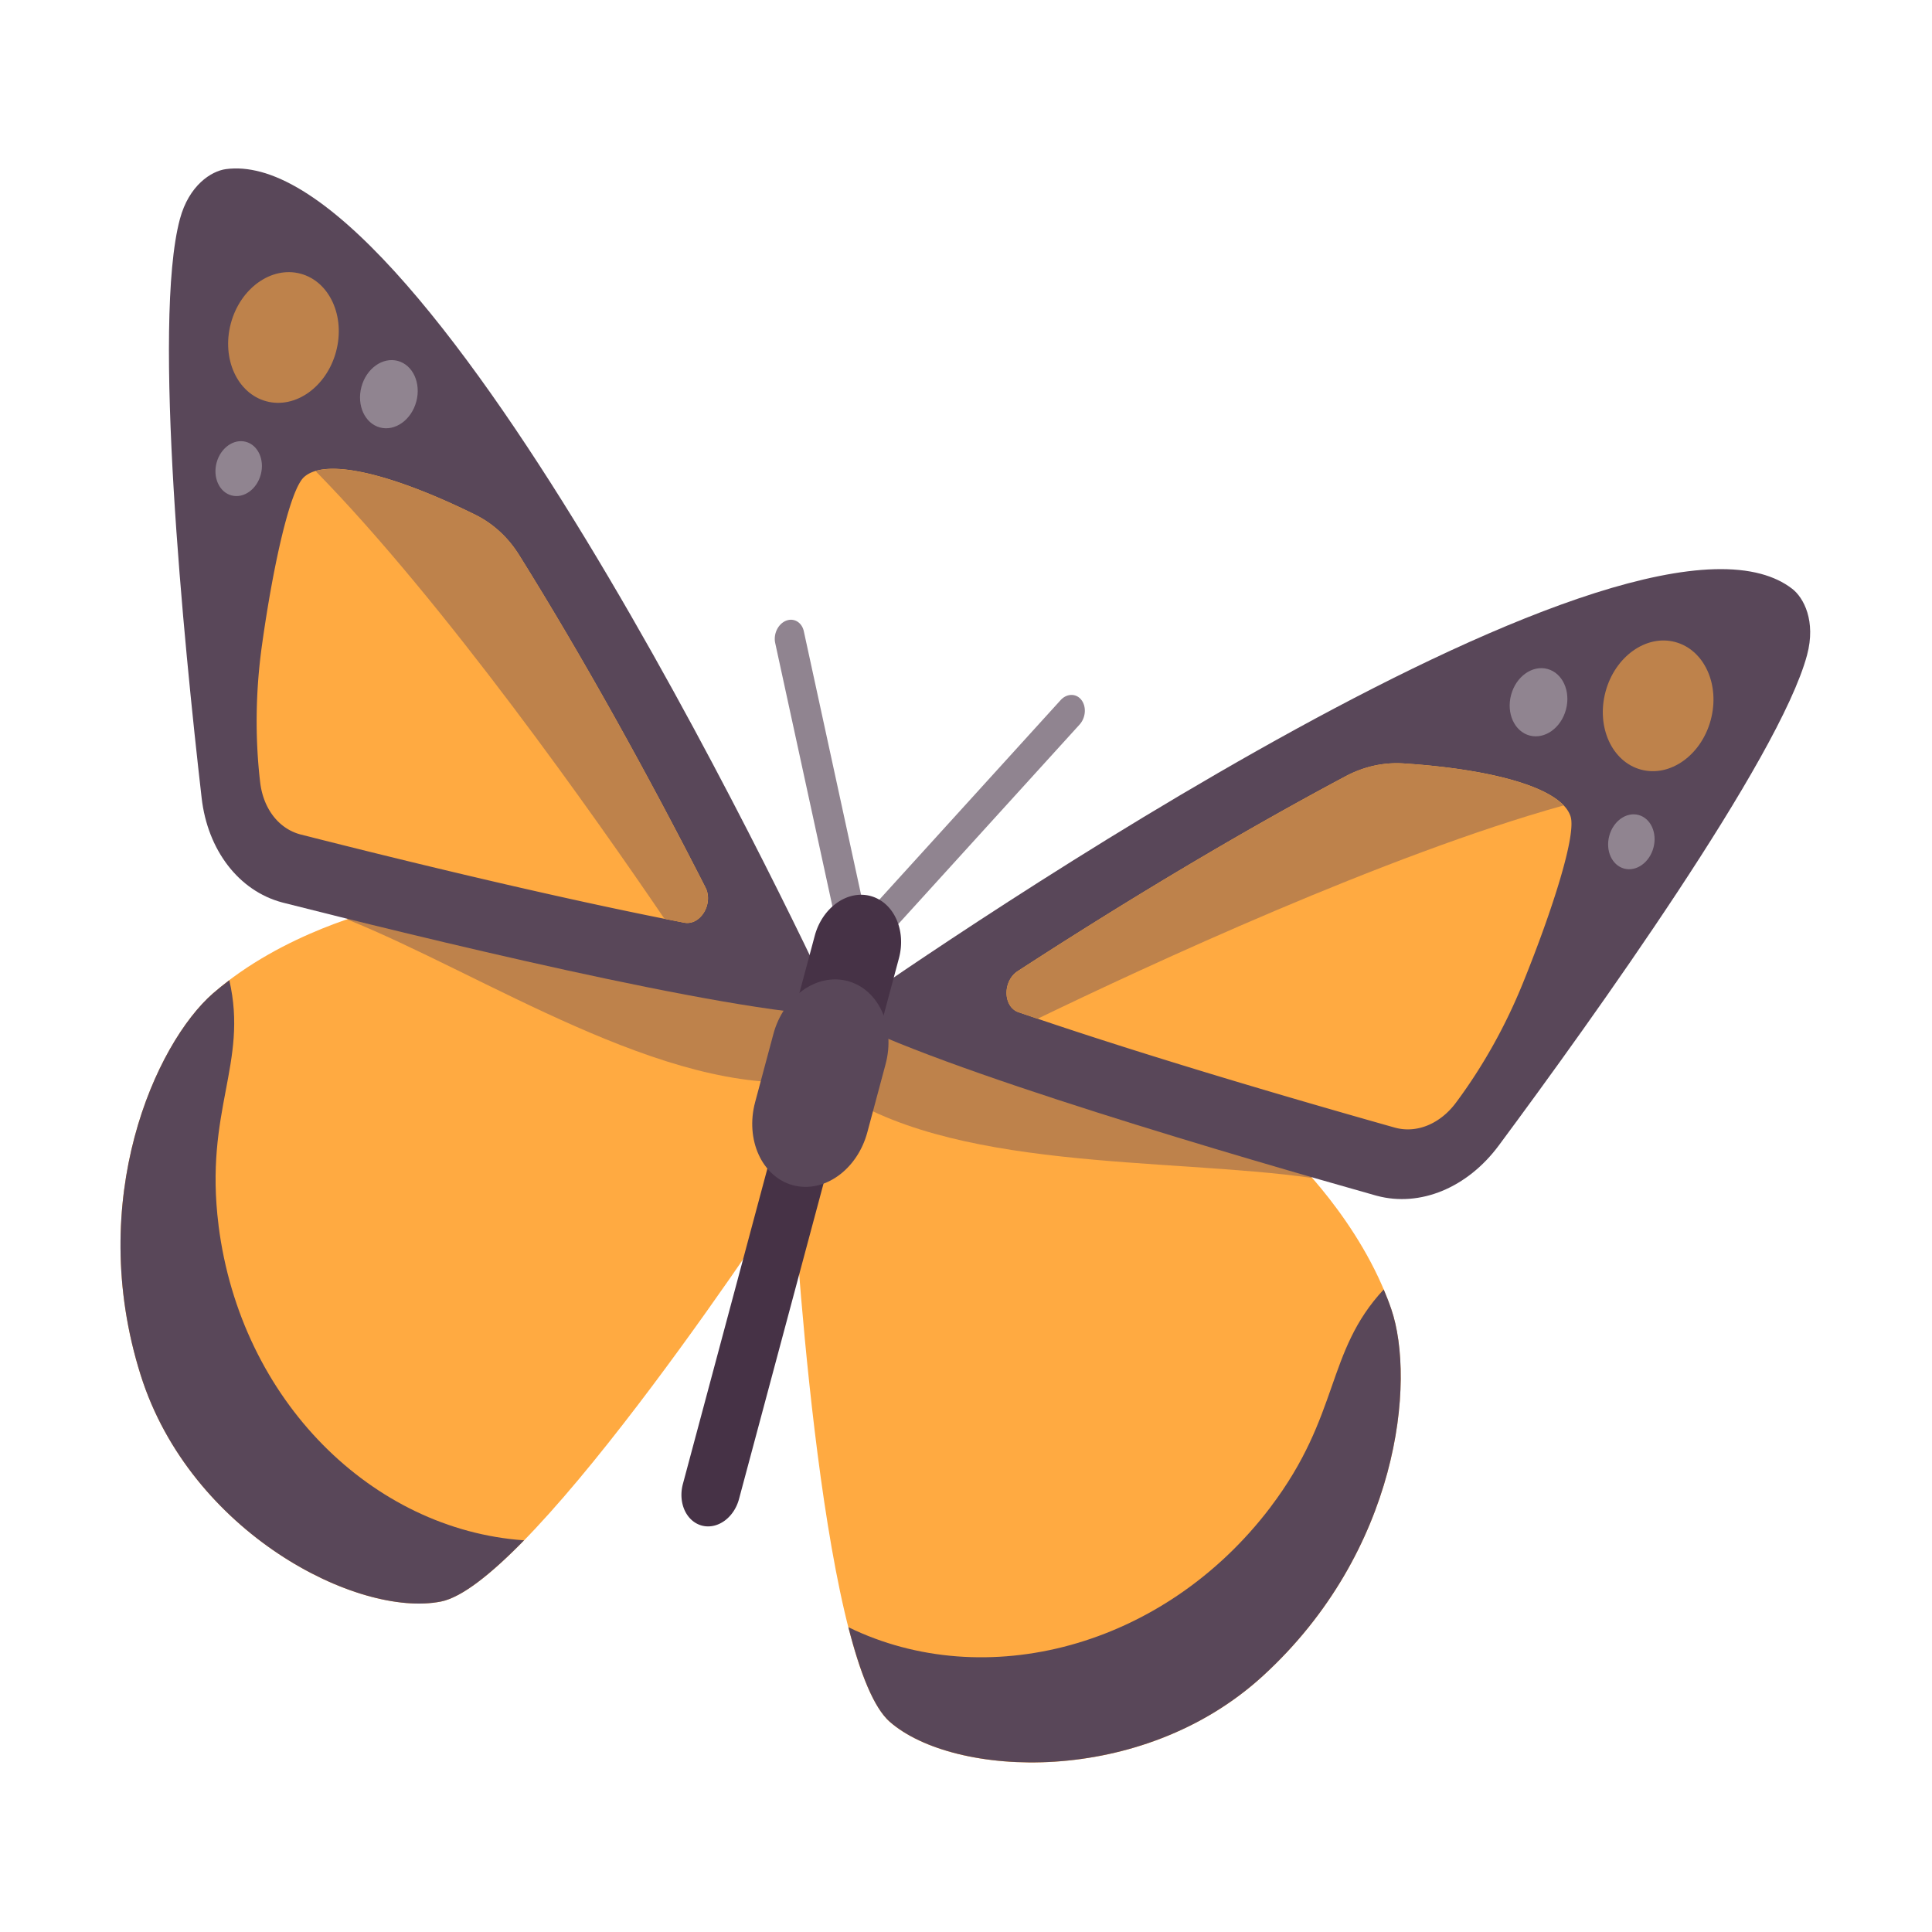 <?xml version="1.0" encoding="UTF-8" standalone="no"?>
<svg
   width="64"
   height="64"
   image-rendering="optimizeSpeed"
   version="1.1"
   id="svg17"
   sodipodi:docname="freemind.svg"
   xml:space="preserve"
   inkscape:version="1.3.2 (091e20ef0f, 2023-11-25, custom)"
   xmlns:inkscape="http://www.inkscape.org/namespaces/inkscape"
   xmlns:sodipodi="http://sodipodi.sourceforge.net/DTD/sodipodi-0.dtd"
   xmlns="http://www.w3.org/2000/svg"
   xmlns:svg="http://www.w3.org/2000/svg"><defs
     id="defs17" /><sodipodi:namedview
     id="namedview17"
     pagecolor="#ffffff"
     bordercolor="#000000"
     borderopacity="0.25"
     inkscape:showpageshadow="2"
     inkscape:pageopacity="0.0"
     inkscape:pagecheckerboard="0"
     inkscape:deskcolor="#d1d1d1"
     inkscape:zoom="2.1765631"
     inkscape:cx="-22.053117"
     inkscape:cy="47.781754"
     inkscape:window-width="1920"
     inkscape:window-height="995"
     inkscape:window-x="0"
     inkscape:window-y="0"
     inkscape:window-maximized="1"
     inkscape:current-layer="svg17" /><g
     id="g17"
     transform="matrix(0.979,0,0,0.979,-14.103,-7.237)"><path
       fill="#ffaa41"
       d="M 42.227,41.669 27.201,38.183 c 0,0 -3.217,0.75 -5.589,2.822 -1.937,1.692 -4.325,6.966 -2.445,12.921 1.684,5.332 7.337,8.214 10.157,7.658 3.149,-0.621 11.914,-14.086 11.914,-14.086 z"
       id="path1"
       style="stroke-width:0.123" /><path
       fill="#be824b"
       d="m 41.837,43.973 0.391,-2.304 -15.026,-3.486 c 0,0 -0.416,0.098 -1.055,0.317 4.622,1.858 10.771,5.978 15.69,5.474 z"
       id="path2"
       style="stroke-width:0.123" /><path
       fill="#594759"
       d="m 23.221,13.207 c -0.407,-0.109 -0.799,-0.143 -1.174,-0.092 -0.487,0.066 -1.247,0.54 -1.555,1.692 -0.939,3.505 0.133,14.328 0.736,19.583 0.203,1.773 1.259,3.145 2.722,3.537 l 0.042,0.011 c 4.283,1.087 15.023,3.73 18.784,3.82 -3.5e-5,1.3e-4 -12.209,-26.583 -19.554,-28.552 z"
       id="path3"
       style="stroke-width:0.123" /><path
       fill="#ffaa41"
       d="m 24.568,35.626 c -0.736,-0.197 -1.257,-0.876 -1.36,-1.77 l -0.003,-0.022 a 12.994,15.763 15 0 1 0.065,-4.611 c 0.376,-2.692 0.944,-5.246 1.419,-5.684 0.781,-0.718 3.232,9.59e-4 5.798,1.27 0.59,0.292 1.1,0.75 1.476,1.351 2.217,3.551 4.419,7.541 6.313,11.26 0.281,0.551 -0.169,1.3 -0.721,1.193 -3.339,-0.648 -7.806,-1.671 -12.988,-2.987 z"
       id="path4"
       style="stroke-width:0.123" /><ellipse
       cx="28.048"
       cy="11.96"
       fill="#be824b"
       id="circle4"
       rx="1.843"
       ry="2.235"
       style="stroke-width:0.123"
       transform="rotate(15)" /><ellipse
       cx="31.99"
       cy="12.89"
       id="circle5"
       style="fill:#908490;stroke-width:0.123"
       rx="0.961"
       ry="1.166"
       transform="rotate(15)" /><ellipse
       cx="27.733"
       cy="16.638"
       id="circle6"
       style="fill:#908490;stroke-width:0.123"
       rx="0.774"
       ry="0.939"
       transform="rotate(15)" /><path
       fill="#594759"
       d="m 21.8,48.846 c -0.489,-3.888 1.013,-5.464 0.365,-8.287 -0.188,0.142 -0.373,0.289 -0.553,0.446 -1.937,1.692 -4.325,6.966 -2.445,12.921 1.684,5.332 7.337,8.214 10.157,7.658 0.708,-0.14 1.701,-0.932 2.814,-2.072 -5.118,-0.357 -9.59,-4.713 -10.339,-10.666 z"
       id="path6"
       style="stroke-width:0.123" /><path
       fill="#be824b"
       d="m 31.963,26.16 c -0.376,-0.602 -0.886,-1.059 -1.476,-1.351 -2.229,-1.102 -4.367,-1.787 -5.404,-1.478 4.357,4.44 9.488,11.741 11.804,15.148 0.223,0.044 0.454,0.092 0.668,0.133 0.552,0.107 1.002,-0.641 0.721,-1.193 -1.893,-3.719 -4.096,-7.709 -6.312,-11.26 z"
       id="path7"
       style="stroke-width:0.123" /><path
       fill="#ffaa41"
       d="m 43.296,41.956 14.756,4.494 c 0,0 2.411,2.258 3.429,5.239 0.832,2.434 0.263,8.196 -4.343,12.412 -4.124,3.776 -10.461,3.445 -12.625,1.554 -2.416,-2.112 -3.275,-18.155 -3.275,-18.155 z"
       id="path8"
       style="stroke-width:0.123" /><path
       fill="#be824b"
       d="m 42.482,44.146 0.813,-2.191 14.756,4.494 c 0,0 0.311,0.293 0.755,0.802 -4.932,-0.702 -12.317,-0.208 -16.325,-3.105 z"
       id="path9"
       style="stroke-width:0.123" /><path
       fill="#594759"
       d="m 42.776,41.759 c 3.301,1.803 13.925,4.884 18.177,6.084 l 0.041,0.011 c 1.463,0.392 3.063,-0.269 4.126,-1.703 C 68.271,41.902 74.611,33.065 75.55,29.559 75.859,28.407 75.437,27.617 75.049,27.316 74.75,27.085 74.394,26.918 73.986,26.809 66.641,24.84 42.776,41.758 42.776,41.758 Z"
       id="path10"
       style="stroke-width:0.123" /><path
       fill="#ffaa41"
       d="m 48.871,41.644 c -0.531,-0.183 -0.547,-1.056 -0.028,-1.393 3.499,-2.274 7.402,-4.629 11.097,-6.595 0.626,-0.333 1.297,-0.474 1.954,-0.432 2.857,0.184 5.339,0.787 5.656,1.799 0.193,0.616 -0.593,3.113 -1.613,5.632 a 12.993,15.761 15 0 1 -2.249,4.025 l -0.013,0.017 c -0.536,0.724 -1.327,1.051 -2.063,0.853 -5.146,-1.452 -9.525,-2.798 -12.741,-3.907 z"
       id="path11"
       style="stroke-width:0.123" /><ellipse
       cx="76.204"
       cy="11.96"
       fill="#be824b"
       id="circle11"
       rx="1.843"
       ry="2.235"
       style="stroke-width:0.123"
       transform="rotate(15)" /><ellipse
       cx="72.263"
       cy="12.89"
       id="circle12"
       style="fill:#908490;stroke-width:0.123"
       rx="0.961"
       ry="1.166"
       transform="rotate(15)" /><ellipse
       cx="76.519"
       cy="16.638"
       id="circle13"
       style="fill:#908490;stroke-width:0.123"
       rx="0.774"
       ry="0.939"
       transform="rotate(15)" /><path
       fill="#594759"
       d="m 57.398,58.384 c 2.367,-3.123 1.855,-5.239 3.828,-7.36 0.092,0.217 0.179,0.437 0.256,0.663 0.832,2.434 0.263,8.196 -4.343,12.412 -4.124,3.776 -10.461,3.445 -12.625,1.554 -0.544,-0.475 -1.007,-1.658 -1.401,-3.201 4.611,2.25 10.662,0.714 14.287,-4.068 z"
       id="path13"
       style="stroke-width:0.123" /><path
       fill="#be824b"
       d="m 59.94,33.656 c 0.626,-0.333 1.297,-0.474 1.954,-0.432 2.481,0.16 4.675,0.636 5.418,1.422 -5.994,1.667 -14.088,5.424 -17.796,7.217 -0.215,-0.073 -0.439,-0.147 -0.645,-0.218 -0.531,-0.183 -0.547,-1.056 -0.028,-1.393 3.499,-2.274 7.402,-4.628 11.097,-6.595 z"
       id="path14"
       style="stroke-width:0.123" /><path
       fill="#908490"
       d="M 43.244,40.012 A 0.491,0.595 15 0 1 42.914,39.634 L 40.636,29.15 a 0.491,0.596 15 0 1 0.364,-0.753 c 0.266,-0.109 0.539,0.05 0.605,0.358 l 2.085,9.595 6.603,-7.267 c 0.212,-0.233 0.529,-0.234 0.703,-0.008 a 0.491,0.596 15 0 1 -0.061,0.834 l -7.215,7.94 a 0.49,0.594 15 0 1 -0.475,0.162 z"
       id="path15"
       style="stroke-width:0.123" /><path
       d="m 38.153,59.013 a 0.983,1.192 15 0 1 -0.641,-1.406 l 3.085,-11.515 a 0.983,1.192 15 0 1 1.258,-0.897 0.983,1.192 15 0 1 0.641,1.406 l -3.085,11.515 a 0.983,1.192 15 0 1 -1.258,0.897 z m 4.165,-15.545 c -0.786,-0.211 -1.217,-1.155 -0.961,-2.109 l 0.617,-2.303 c 0.256,-0.954 1.101,-1.556 1.887,-1.346 0.786,0.211 1.217,1.155 0.961,2.109 l -0.617,2.303 c -0.256,0.954 -1.101,1.556 -1.887,1.346 z"
       id="path16"
       style="fill:#463246;stroke-width:0.123" /><path
       fill="#594759"
       d="M 41.238,47.497 C 40.19,47.216 39.616,45.957 39.957,44.685 l 0.617,-2.303 c 0.341,-1.272 1.467,-2.075 2.516,-1.794 1.049,0.281 1.622,1.54 1.281,2.812 l -0.617,2.303 c -0.341,1.272 -1.467,2.075 -2.516,1.794 z"
       id="path17"
       style="stroke-width:0.123" /></g></svg>
